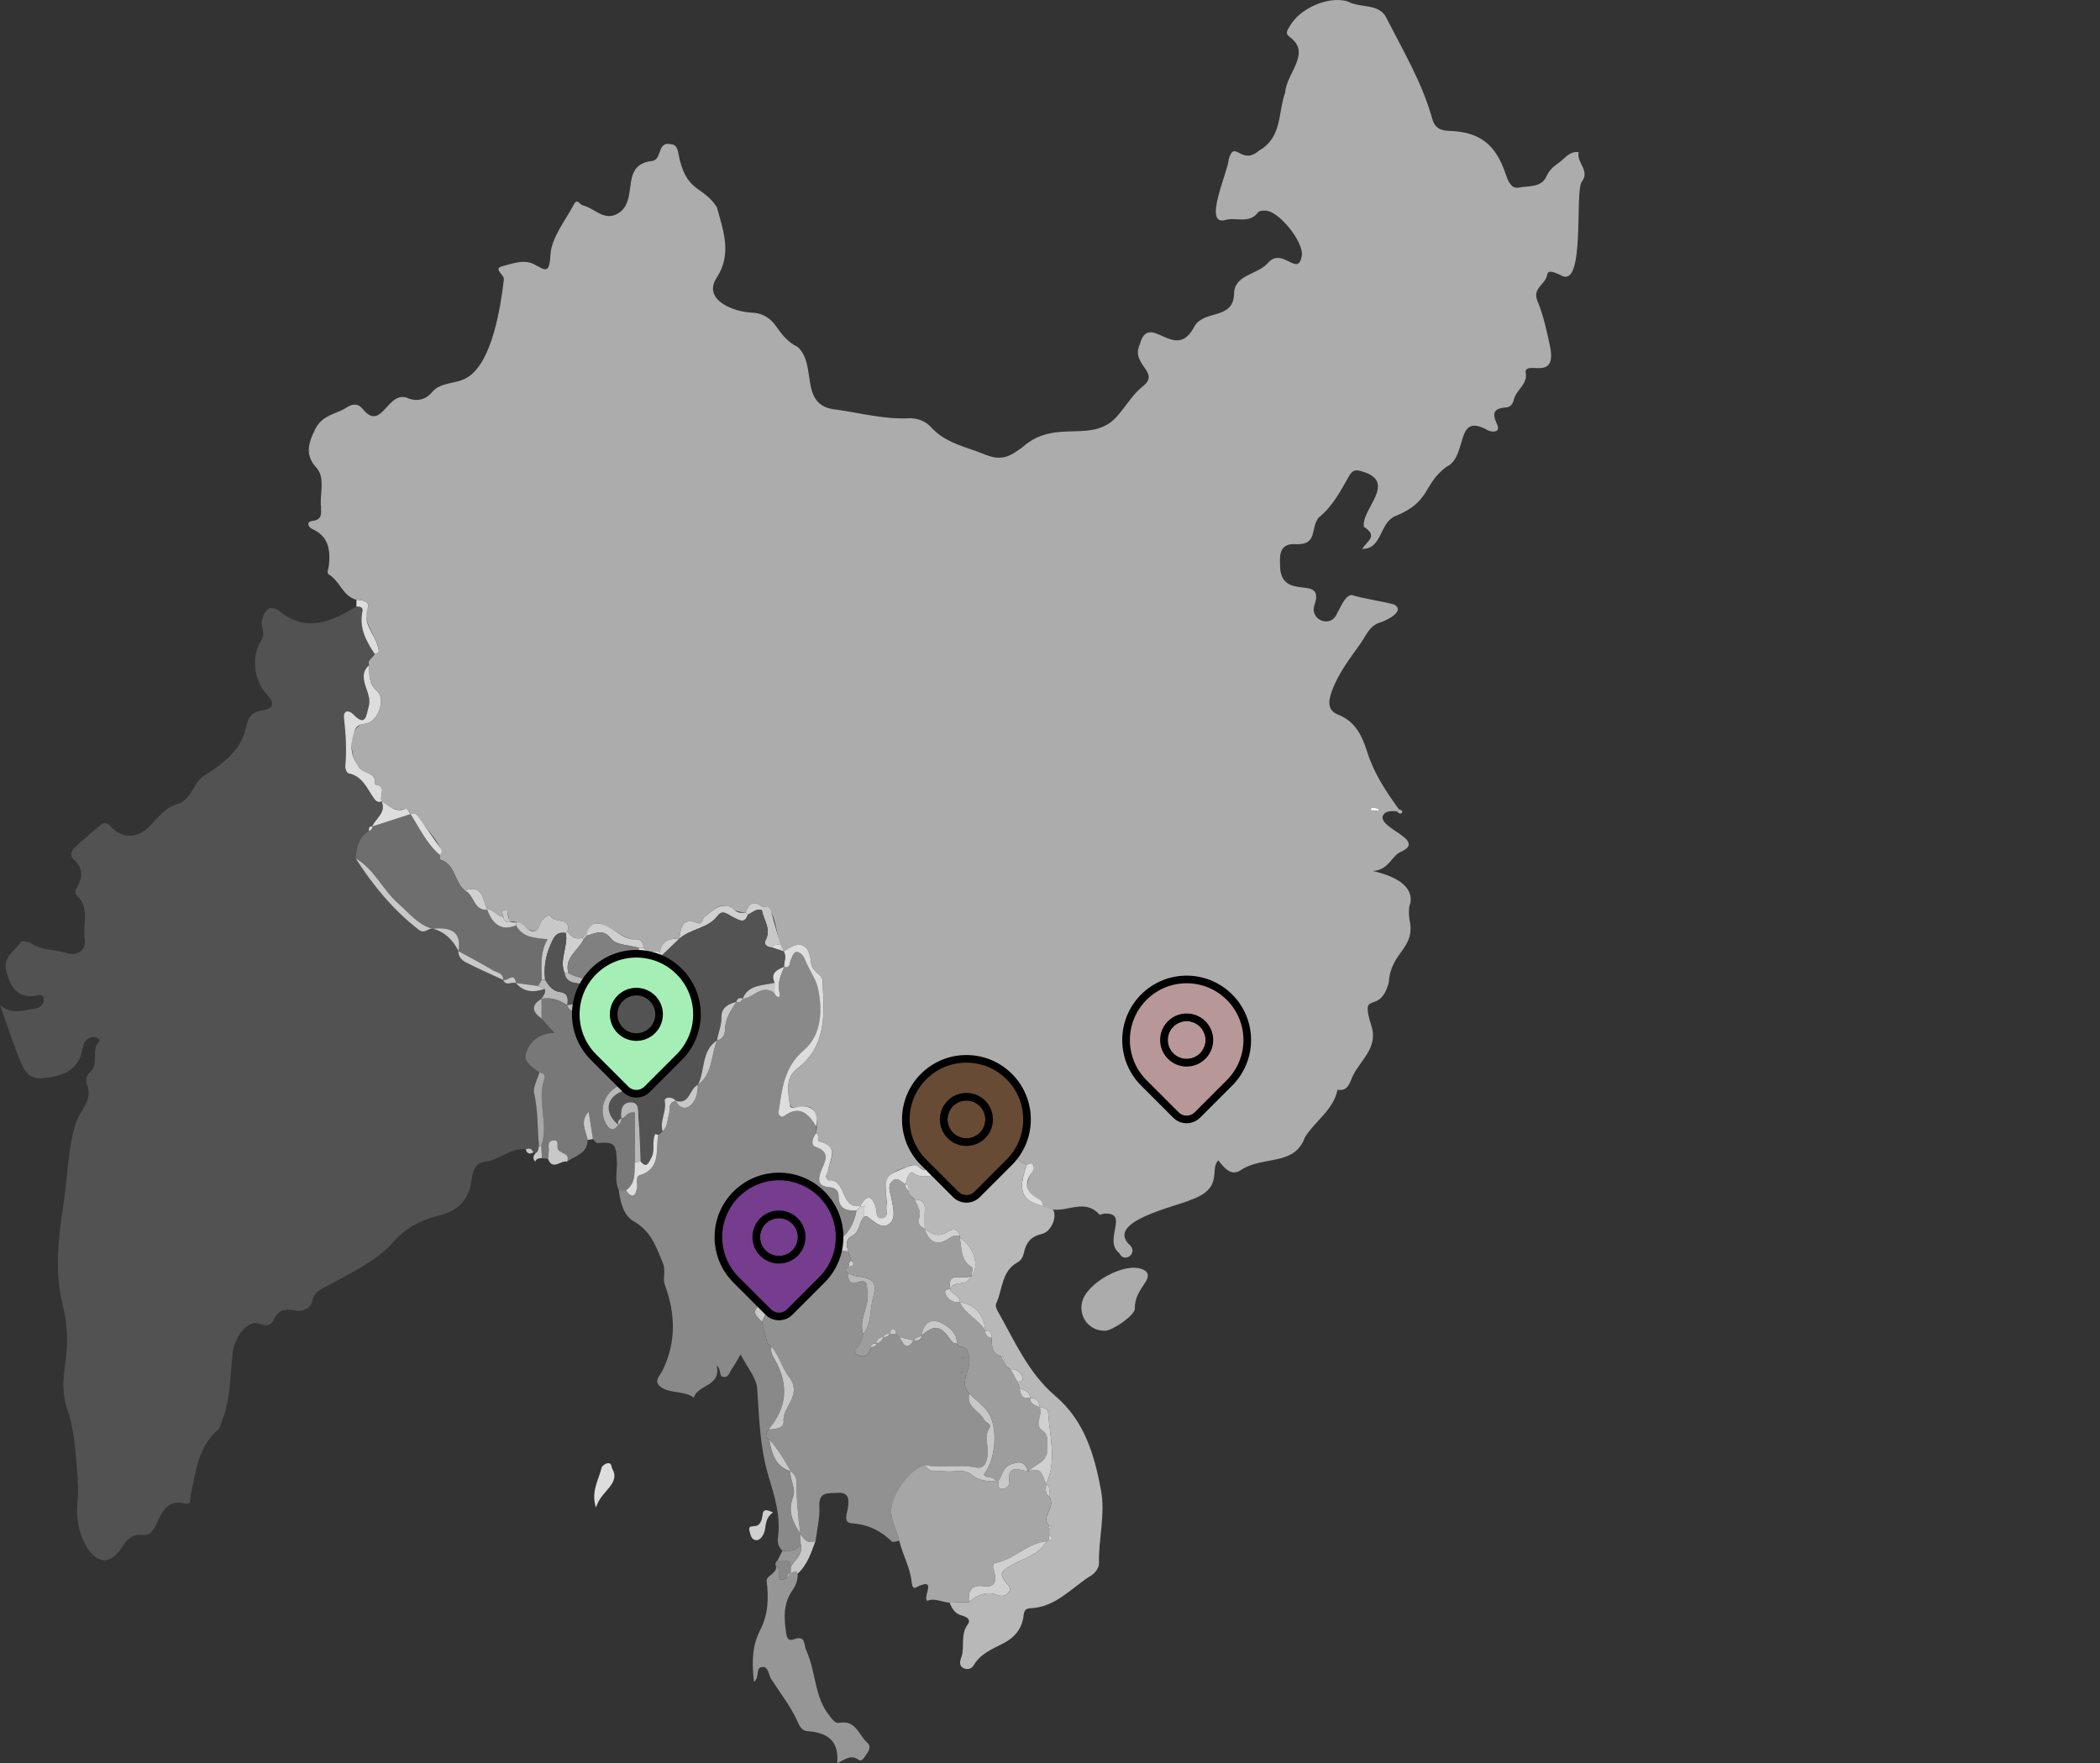 <?xml version="1.0" encoding="UTF-8"?>
<svg xmlns="http://www.w3.org/2000/svg" viewBox="0 0 756.82 635.49">
  <rect x="0" y="0" width="756.82" height="635.49" fill="#333333" stroke="none"/>
  <defs>
    <style>
      .cls-1 {
        fill: #525252;
      }

      .cls-1, .cls-2, .cls-3, .cls-4, .cls-5, .cls-6, .cls-7, .cls-8, .cls-9, .cls-10, .cls-11, .cls-12, .cls-13, .cls-14, .cls-15, .cls-16 {
        stroke-width: 0px;
      }

      .cls-2 {
        fill: #898989;
      }

      .cls-3 {
        fill: #c8c8c8;
      }

      .cls-17 {
        fill: #684b34;
      }

      .cls-17, .cls-18, .cls-19, .cls-20 {
        stroke: #000;
        stroke-linecap: round;
        stroke-linejoin: round;
        stroke-width: 2.75px;
      }

      .cls-4 {
        fill: #d0d0d0;
      }

      .cls-18 {
        fill: #b79797;
      }

      .cls-5 {
        fill: #a6a6a6;
      }

      .cls-6 {
        fill: #6e6e6e;
      }

      .cls-7 {
        fill: #535353;
      }

      .cls-8 {
        fill: #ddd;
      }

      .cls-9 {
        fill: gray;
      }

      .cls-10 {
        fill: #919191;
      }

      .cls-19 {
        fill: #763c8e;
      }

      .cls-11 {
        fill: #b8b8b8;
      }

      .cls-12 {
        fill: #969696;
      }

      .cls-13 {
        fill: #787878;
      }

      .cls-20 {
        fill: #a5efb7;
      }

      .cls-14 {
        fill: #acacac;
      }

      .cls-15 {
        fill: #fefefe;
      }

      .cls-16 {
        fill: #9d9d9d;
      }
    </style>
  </defs>
  <g id="laender">
    <path class="cls-14" d="M568.92,54.84c-3.28-.44-4.88,2.22-7.09,3.79-1.87,1.32-3.46,2.61-4.5,4.93-1.89,4.23-6.59,3.34-10.12,4.07-2.49.51-3.75-2.43-4.44-4.5-3.67-11.07-9.29-15.6-20.67-15.97-3.11-.1-5.04-1.16-5.9-4.25-3.64-13.12-10.6-24.76-16.71-36.76-2.59-4.97-9.46-3.19-13.84-5.65-6.93-2.06-17.2,2.53-20.76,8.84-.77,1.37-1.95,2.62-.16,3.94,8.1,5.82-1.05,12.88-1.56,20.05-2.62,7.17-1.02,16.22-9.42,20.95-6.45,5.65-8.76-4.32-10.94,3.12-.09,4.07-9.41,23.95-1.37,21.94,3.92-1.26,8.79,1.57,11.98-2.85.4-.56,1.8-.59,2.72-.56,4.88.12,14.05,11.7,12.98,16.44-1.42,7.8-7.14-3.87-12.41,2.68-4.12,4.23-12.12,3.9-11.98,11.34-.62,9.05-11.13,5.08-14.44,11.58-6.94,12.91-16.16-6.21-19.52,6.19-3.42,7.16,7.39,9.95,1.32,14.9-3.57,2.74-5.8,6.56-8.61,9.91-9.23,12.04-22.57,1.2-34.9,12.14-3.9,2.81-7.03,5.41-13.52,2.74-6.92-2.86-14.24-3.99-19.65-10.01-1.78-1.98-4.81-3.23-7.84-3.08-8.88.44-17.37-1.88-26.03-3.11-13.95-1.16-6.76-16.11-14.1-22.63-3.42-1.59-5.67-4.42-7.77-7.46-1.93-2.79-4.55-4.5-8.09-4.84-6.81-.1-18.45-4.46-13.39-12.46,5.72-8.67,2.51-17.06.15-25.58-5.13-8.03-11.26-4.98-13.91-19.64-.32-1.69-.87-2.97-2.75-3.08-4.81-1.05-3.04,5.26-6.42,6.02-11.88,1.25-5.24,13.07-11.64,18.35-5.46,4.18-9.11-1.27-13.56-2.29-1.07-.25-2.04-2.61-3.14-.52-3.18,6.06-8.24,12.15-8.55,18.43-.36,7.36-2.16,5.16-5.99,3.26-3.72-1.84-7.63-.17-11.15.7-3.82.94.51,2.97.37,4.83-1.21,10.1-4.21,29.5-12.89,35.13-4.01,2.73-9.69,1.53-13,5.49-2.35,2.81-5.47,3.32-8.31,2.33-7.76-3.85-9.6,12.43-16.69,3.72-1.72-2.23-4.01-1.71-5.55-.68-3.84,2.6-8.92,2.6-11.59,8.01-2.67,5.39-3.63,9.57.68,14.08,3.05,3.78.87,9.44,1.45,13.95-.02,2.24.55,4.52-3.05,4.98-2.49.32-1.56,2.27-.03,2.96,5.94,2.69,6.46,7.69,5.91,13.17-.11,1.12-.96,2.65.02,3.22,3.98,2.35,5.01,7.87,9.94,9.1,1.97.05,4.86.68,4.12,2.64-3.52,5.42,7.49,15.4,2.35,16.71-.26,1.59-2.83,2.1-1.95,4.22.12,3.38-.24,6.57,2.95,9.37,3.12,2.73.39,10.81-3.85,11.56-7.22.36-6.14,12.25-2.69,15.89,1.59,2.29,6.36,1.71,5.73,6.17,4.53.52,1.45,4.1,2.44,6.04,7.21,6.18,7.8.34,10.38,4.55.74.04,1.85-.18,2.13.2,1.51,3.26,10.68,11.8,8.38,14.59.02.57-.09,1.6.08,1.65,5.64,1.63,5.11,8.17,8.95,11.18,6.7-2.36,6.41,3.39,8.05,6.9,2.5-.41,3.51,2.56,5.83,2.56.08-.79-1.13-1.86.21-2.33,2.13-.66,1.19,3.04,2.17,4.27,4.91-1.57,8.39,7.76,10.95.41.48-1.39,3.24-3.52,3.52-2.84,1.24,3.1,7.73.29,6.27,5.79,1.45,2.44,4.58,3.59,6.74,1.24,3.31-10.75,11.95,2.77,18.63,1.71,1.33-.09,2.03,1.51,2.09,2.97,1.52,2.1,3.99.69,5.84,1.57.62-4.07,3.42-5.04,6.99-4.9.62-3.66.79-7.81,6.5-5.68,2.07.77,1.73-1.51,2.64-2.22,9.04-7.85,6.76-1.84,14.83-1.51.98-3.26,2.72-4.52,5.8-2.17,5.52-.77,4.79,12.54,7.91,16.21,5.61-4.15,9.11-3.12,9.85,4.14.37,3.58,3.96,3.71,4.1,6.49.57,11.51,1.76,23.25-9.01,31.5-4.72,3.61-3.26,8.5-2.81,13.12,1.79,3.86,11.14-5.32,9.59,10.22,1.29.74.12,2.81.91,2.98,8.52,1.98,3.16,8.04,2.6,12.76,0,.45.62,1.29.92,1.27,6.64-.43,4.14,10.53,11.46,9.16,2.5-4.31,4.2-3.62,5.6.77.44,1.38-.3,4.17,2.43,3.64,2.35-.46,1.1-2.85,1.35-4.39-.14-8.67-1.82-11.13,7.69-14.09,2.19-1.49,4.43.65,6.11,1.3,3.19-4.42,7.58-1.23,11.31-1.61,7.57.02,10.88-14.71,16.37-3.84,3.84-.98,6.05,2.31,9.09,3.44,7.9-1.49-6.67,7.92,4.78,12.58.66.32.86,1.59,1.27,2.41,6.59,4.1,14.01-3.93,20.17,3,.16.18,1.03-.34,1.58-.38,9.49-.57-.43,9.53,5.49,14.2,2,3.96,6.8-.03,3.89-2.81-9.37-8.59,16.97-13.99,22.1-16.42,11.97-4.22,6.39-11.17,9.77-14.16,2.05,2.62,4.55,5.96,8.18,3.45,7.74-5.14,19.28-1.32,22.97-11.71,3.64-5.89,10.3-9.87,11.78-17.19,3.92.67,4.41-2.71,5.5-4.97,2.71-5.63,8.88-9.93,6.91-17.41-4.75-14.82,2.67-3.71,6.07-16.26.68-11.3,9.84-12.1,7.45-22.71-.22-1.98-.36-3.93.22-5.79.04-.02.07-.04.11-.06q1.42-8.13-13.5-11.66c5.93-.36,6.6-5.56,10.31-7.02,8.67-4.09-7.09-7.92-6.85-12.4.48-2.25,3.05-2.29,5.18-2.07.23-.27.45-.54.68-.81-4.63-6.39-8.94-12.88-11.37-20.57-1.77-5.58-4.12-10.99-10.47-13.46-3.52-1.37-3.79-4.18-2.43-8.06,2.36-6.74,6.6-12.13,10.6-17.76,1.87-2.64,2.94-5.9,6.45-7.25,2.55-.65,10.02-4.36,5.41-6.69-4.99-1.3-10.23-1.89-15.25-3.39-2.49.41-3.86,4.47-5.13,6.5-2.12,5.72-10,2.58-8.21-2.83,4.03-11.76-12.66-.46-12.39-14.85-.13-3.08-.24-7.71,5.99-7.1,7.57.08,4.85-5.35,7.85-9.54,5.13-4.04,7.97-9.72,11.1-15.15,1.29-2.24,2.53-2.2,4.64-1.55,13.06,3.82-.54,13.72.66,19.97,5.59,3.55.45,5.44-.51,7.93,7.34.08,5.96-9.98,12.37-12.02,12.3-5.22,9.4-11.24,17.83-17.51,7.97-3.72,2.87-20.04,14.91-13.22,1.29.72,4.87,1.03,3.38-2.13-2.08-4.4-.95-5.79,3.41-6.12,1.5-.12,2.32-1.45,2.62-2.76.83-3.61,5.33-5.65,4.2-10.14.58-3.87,11.3,3.49,8.88-8.97-1.19-5.58-2.39-11.26-4.57-16.48-1.93-4.65,2.94-5.94,3.5-9.39.38-2.35,3.39-.45,4.95.12,8.96,5.39,4.89-30.46,7.56-33.74,3.05-3.93-2.03-6.94-1.16-10.61ZM508.13,325.64c-.09.18-.18.31-.44.25.15-.08.29-.17.44-.25ZM494.29,291.05c.88.14,1.75.27,2.63.41-.13,1.49-1.95.4-2.97.54.11-.32.23-.64.34-.96Z"/>
    <path class="cls-1" d="M134.95,235.55c-.26,1.59-2.83,2.1-1.95,4.22-2.81,2.48-1.96,5.52-.98,8.35.77,2.22,1.52,4.39.83,6.67-.84,2.79-.87,7.57-5.59,2.61-1.41-1.48-3.58-1.49-3.28,1.3.64,5.84,1.02,11.65.47,17.51-.08.82.58,2.38,1.12,2.49,5.08,1.03,6.68,5.4,9.16,8.98.56.8,1.49,1.84,2.87,1.13,0,0-.04-.05-.04-.05,1.79,4.14-2.12,6.15-3.43,9.13l.05-.04c-1.37-.12-1.22.86-1.23,1.71-3.81,2.19-4.53,5.88-4.76,9.81,6.23,9.76,13.49,18.57,22.71,25.72,2.22,1.72,3.44-.81,5.18-.32l-.08-.04c4.39,1.2,7.27,4.13,9.24,8.09l-.03-.05c-.11,1.96,1.21,3.31,2.59,4.02,4.43,2.3,9.03,4.28,13.57,6.38l-.03-.03c1.02,2.47,3.14.59,4.64,1.18l-.04-.05c2.9,3.48,6.53,3.45,10.42,2.14.47,1.49-.51,2.5-1.22,3.6l.06-.07c-3.99,2.39-3.36,4.78.01,7.16,1.42,1.57,2.83,3.14,4.69,5.19-5.58-.05-8.66,3.02-10.17,6.79-1.41,3.53,2.17,5.51,4.69,7.43-.69,2.51-2.38,5.24-1.88,7.49,1.37,6.31,1.16,12.67,1.74,18.99-.19.96-.13,2.04-1.22,2.59-.27-.12-.55-.19-.84-.2-.48-1.43-1.39-1.79-2.72-1.09-5.53-.81-9.39,3.91-14.62,4.39-2.94.27-4.37,2.55-4.77,5.63-1.07,8.37-4.57,12.03-12.92,14.11-6.07,1.52-11.22,4.39-15.45,9.23-5.99,6.85-14.32,10.53-22.06,14.94-2.92,1.66-6.22,2.21-7.18,6.46-.6,2.66-3.46,3.9-6.57,3.24-3.07-.65-5.62-.12-7.14,3.09-1.06,2.23-2.25,2.85-5.21,1.74-4.22-1.57-8.94,4.45-9.69,10.38-1.04,8.24-.69,16.73-3.89,24.64-.43,1.05-.57,2.45-1.33,3.1-7.4,6.25-8.06,15.26-9.96,23.78-.29,1.31.38,3.56-2.26,2.87-6.57-1.71-8.41,4.07-10.24,7.68-1.39,2.75-2.29,3.9-5.05,3.65-3.31-.3-5.22,1.36-6.91,4.05-4.32,6.87-9.38,6.72-13.34-.32-2.71-4.81-3.5-10.07-2.98-15.53.43-4.58.05-9.08-.33-13.67-.57-6.86-1.11-13.49-3.43-20.12-1.73-4.93-1.51-10.38-.69-15.84,1.06-7.07.96-14.18-.87-21.42-3.03-12-1.6-24.23.27-36.37,1.28-8.28,1.49-16.69,3.26-24.92.65-3.04,1.62-5.93,3.26-8.52,1.91-3.02,3.43-5.98,1.95-9.67-.63-1.57-.13-3.38.96-4.29,3.64-3.02.25-8.04,3.46-11.22.6-.59-.97-1.78-2.27-1.62-2.29.28-3.37,1.98-3.69,3.89-1.42,8.55-7.54,10.37-14.86,10.96-4.21.34-6.07-2.54-7.28-5.36-2.7-6.29-4.75-12.86-7.63-20.89,4.75,3.63,8.52,1.56,12.3,1.24,2.17-.19,3.75-1.91,3.41-3.79-.36-1.99-2.56-.83-3.94-.76-5.19.25-7.93-2.53-9.56-9.14-1.27-5.16,3.26-7.17,5.35-10.46.28-.44,2.73-.05,3.74.61,3.93,2.59,8.64,2.12,12.89,3.48,3.56,1.14,6.98-.97,6.3-5.03-.88-5.26,2.09-11.29-2.92-15.82-.67-.61-.5-1.79.04-2.7,2.21-3.68,2.45-7.07-1.1-10.23-1.33-1.18-1.01-2.98.21-4.13,3.04-2.84,6.19-5.58,9.41-8.21,1.02-.83,2.24-1.16,3.5.24,4.21,4.67,9.61,4.68,13.95.42,3.19-3.13,5.63-6.94,10.52-8.36,2.94-.85,4.87-4.17,6.47-7.05,1.04-1.88,2.62-2.91,4.46-4.09,6.12-3.94,11.97-8.79,13.54-16.19.83-3.94,2.07-5.75,5.8-6.33,4.25-.66,4.71-2.53,1.8-5.7-4.71-5.11-5.82-13.73-2.03-19.57,1.76-2.71-.45-4.83.29-7.5,1.22-4.39,3.4-5.23,6.36-2.9,9.92,7.83,18.75,3.49,27.65-1.81,1.2.02,2.51.17,2.18,1.76-1.24,5.86,1.23,10.61,4.33,15.2Z"/>
    <path class="cls-2" d="M294.16,406.02c.01.79.03,1.59.04,2.38-1.46,1.59-2.08,4.34-.38,4.92,6.19,2.13,3.04,5.83,1.95,9.07-1.09,3.23-.74,5.21,3.12,5.5,1.91.14,3.36,1.12,3.34,3.21-.04,4.54,2.73,5.4,6.44,5.17-1.06,6.45-5.22,11.72-10.84,12.23-3.02.27-2.18,2.18-2.89,3.51-.56-.01-1.12-.03-1.68-.04-.77.07-1.29.43-1.43,1.24l.03-.04c-1.83,2.33-4.08,4.31-7.17,3.28-5.47-1.83-6.61,1.71-7.66,5.6-.73,2.71-.57,6.88-2.28,7.87-4.56,2.63-2.27,4.31-.18,6.5.66,2.6,1.33,5.19,1.99,7.79.5.41,1,.82,1.5,1.22l-.04-.04c-.46,1.83.42,3.31,1.25,4.8,4.98,8.86,4.41,17.21-2.31,24.99-.38,1.26-1.94,2.6.27,3.67.93,4.93,2.06,9.73,7.74,11.45l-.05-.08c-.41,3.22,2.14,6.24.88,9.43-1.98,5-.12,9.08,2.62,13.05,0,0-.04,0-.04,0,.07,1.32.13,2.64.2,3.95-1.68,2.27-4.01,2.7-6.61,2.3-1.28-1.28-1.89-2.73-1.62-4.63,1.12-7.81-1.24-15.16-3.43-22.44-3.07-10.25-3.31-20.74-4.02-31.28-.27-4.04-3.69-7.88-6-12.46-1.31,2.21-2.13,3.86-3.21,5.33-.83,1.13-1.09,3.24-3.14,2.77-1.59-.36-.43-2.46-2.26-4.16,1.66,7.78-6.79,6.82-8.26,11.66-3.52-2.62-8.32-1.34-11.83-3.8-2.95-2.06-.24-4.29.57-5.95,4.98-10.21,4.69-20.41.86-30.83-.91-2.48.46-5.05-.72-7.91-2.43-5.86-4.29-11.52-10.45-15.02-3.79-2.15-4.87-6.87-5.45-11.24.89,0,1.77,0,2.66,0,1.73,2.6,3.15,2.77,3.92-.59.37-1.62-.65-4.31.92-4.79,7.95-2.41,5.67-9.23,6.78-14.61.52-.42,1.03-.84,1.55-1.26,1.79-1.66,1.67-4.05,2.29-6.13.53-1.8-.58-4.34,2.47-4.83l-.03-.02c1.25,2.53,3.39,3.37,5.43,1.53,1.97-1.77,2.5-4.56,2.54-7.27l-.02.03c5.45-4.03,4.68-10.73,6.95-16.13l-.03.04c2.14-.38,2.84-2.28,2.86-3.81.04-3.97,2.14-6.93,4.08-10.04l-.03.03c1.11.26,1.93-.06,2.35-1.19l-.06.04c3.9-.22,6.89-5.51,11.45-2.08.64,1.79,2.42,1.99,1.91.15-1.03-3.72.42-6.53,1.64-9.6l-.07.06c2.56.64,1.89-1.58,2.54-2.73.59-1.05.8-2.93,2.47-2.61.91.17,1.97,1.3,2.34,2.25,1.41,3.63,4.1,7.47,4.78,10.37,1.79,7.69,1.63,17.11-4.95,22.72-7.39,6.3-7.87,14.27-9.16,22.41-.16,1.03,1.15,2.01,1.91,1.45,5.69-4.23,8.87-.98,11.69,3.66Z"/>
    <path class="cls-10" d="M288.38,552.69s.04,0,.04,0c-.8-6.17-1.41-12.34-1.36-18.58,0-1.46-.86-2.9-2.13-3.9,0,0,.05.08.05.08-2.24-4.04-4.61-8-7.74-11.45-2.2-1.07-.65-2.41-.27-3.67,2.43.14,5.64-.44,5.41-2.84-.52-5.46,7.13-9.35,1.82-16.19-2.22-2.87-3.37-7.52-6.18-10.75,0,0,.04.04.04.04-.5-.41-1-.82-1.5-1.22-.66-2.6-1.33-5.19-1.99-7.79,1.62-3.72,4.13-7.15,4.22-11.39.12-5.46,2.53-7.91,8.18-7.14,3.25.44,5.68-.63,4.89-4.71l-.03.04c.81-.03,1.28-.45,1.43-1.24.56.01,1.12.03,1.68.04,3.62.07,7.05-2.34,10.77-.8.37,1.06.75,2.12,1.12,3.18-.84.49-.95,1.29-.91,2.16-1.23.6-1.59,1.35-.41,2.37.09,2.11.68,4.27,3.27,3.32,4.38-1.6,3.51,1.33,3.86,3.72.74,5.1-3.37,9.66-1.52,14.84-.41,1.24-.67,2.55-1.25,3.7-.67,1.33-3.29,2.62-.59,3.96,2.2,1.09,4.08-.05,4.42-2.79.98-.16,1.97-.31,2.37-1.42l-.03.03c1.12-.43,1.98-1.12,2.33-2.33l-.03.02c.98.01,1.88-.15,2.34-1.17l-.03.03c.77,0,1.54,0,2.31,0l-.04-.05c.4.4.8.8,1.21,1.21l-.07-.05c1.43,1.76,2.36,5.69,5.2,1.17l.1.04c1.32.08,2.57.06,2.86-1.64l-.06-.16c4.39-3.89,6.78-3.68,10.13,1.13.7,1.01,1.32,1.73,2.54,1.8l-.04-.05c.32.34.64.68.96,1.02,3.11.44,3.42,2.3,3.57,5.19.21,4-3.74,8.03.06,11.94-1.34,4.92,3.86,6.15,5.36,9.47.49,1.09,2.92,1.34,1.82,3.01-1.81,2.74-.54,5.4-.58,8.14-.03,2.54-.41,6.76-4.37,5.94-6.1-1.27-12.22.53-18.22-.93-5.86,1.56-12.66,11.46-12.2,17.27.29,3.6,2.06,6.66,2.93,10.03-.92.12-2.29.68-2.7.28-4.06-3.98-8.71-6.15-14.52-6.6-3.04-.23-1.69-3.32-1.38-5.23.52-3.18.58-6.06-3.76-5.71-2.94.24-6.78-.68-6.47,4.84.23,4.11-.85,8.3-1.35,12.45-2.93,1.38-4.23-.64-5.54-2.64ZM347.3,489.13c-.16.05-.35.06-.48.16-.04.04.06.27.1.41.16-.05.35-.07.48-.16.04-.03-.07-.27-.1-.41ZM346.4,494.27c-.06.16-.15.32-.15.48,0,.05.26.1.4.15.06-.16.15-.32.15-.48,0-.06-.26-.1-.39-.15Z"/>
    <path class="cls-11" d="M376.1,434.79c1.15.42,2.3.84,3.45,1.26,1.5,2.58-.68,7.96-4.18,8.73-3.84.85-5.57,3.16-6.3,6.49-.36,1.63-.89,2.89-2.32,3.68-5.94,3.25-5.37,9.9-7.79,14.99-.31.65.17,1.89.62,2.66,6.11,10.71,10.98,22.23,20.73,30.52,10.38,8.83,14.04,20.89,16.45,33.79,1.69,9.04-.93,17.73-.69,26.6.04,1.41-1.33,3.41-2.62,4.2-7.18,4.4-12.87,11.65-22.25,11.95-1.75.06-2.14,1.17-2.31,2.66-.53,4.7-3.25,7.92-7.31,9.99-4.06,2.07-8.29,3.76-10.76,8.02-.65,1.12-2.23,1.6-3.61.91-1.58-.78-1.28-2.48-.87-3.55,1.51-3.93-.37-8.44,2.42-12.19,1.43-1.93-.78-2.88-2.01-3.19-2.64-.66-3.63-2.54-4.53-4.69,2.33-.07,4.66-.14,6.99-.21,3.03-2.54,6.26-4.06,10.34-2.54,1.5.56,3.09.4,4.1-1.11,1.03-1.55-.37-2.4-1.14-3.43-2.13-2.85-2.11-3.8,1.75-6.05,4.38-2.55,10.13-3.78,12.94-8.81.23-.02.47,0,.69.06,1.58-.65,1.61-1.46.25-2.41v-2.01c.7-.41,1.07-.83.02-1.29h.01c-.37-.38-.74-.76-1.11-1.14-.57-3.2,3.28-5.87,1.1-9.26-.13-1.59.64-3.4-1.16-4.56,0,0,0,0,0,0,3.98-8.44,1.3-17.1.76-25.67-.09-1.48-1.65-1.91-3.09-1.92l.03.02c-.07-2.23-1.19-3.43-3.46-3.46h0c-.02-2.47-2.08-2.76-3.73-3.48-.27-.78-.54-1.56-.81-2.33.96-.1,2.19-.31,1.79-1.52-.62-1.9-2.1-3.06-4.25-3.05-1.05-.43-1.8-1.15-2.17-2.24-.04-1-.17-1.94-1.27-2.38-3.51-.97-3.39-3.8-3.37-6.58.12-1.66-.57-2.59-2.32-2.58l.03.02c-.62-5.65-3.41-9.37-9.24-10.37l.02.03c.16-2.55-2.98-2.65-3.48-4.7l.02.02c.95-3.66,6.42-.5,7.05-4.65l.29-.03.28.08c3.15-3.44.83-11.16-4.16-13.81-.03-.29-.02-.59.03-.88-.84-2.48-2.47-2.72-4.43-1.4-3.14,2.12-5.75.91-8.28-1.13l.03.05c0-2.25-.1-4.51.05-6.76.18-2.66-1.01-3.83-3.58-3.8-.79-1.02-2.45-1.45-2.2-3.19-.04-.98-.07-1.96-1.19-2.4v.03c.33-1.85,1.38-5.04,2.68-4.09,4.07,3,7.85-.11,11.73.41,7.09.95,10.95-1.6,12.11-6.7,2.68-2.51,5.4,1.58,8.08-.04,3.84-.98,6.05,2.31,9.09,3.44-3.37,9.47-1.96,12.97,6.04,14.99Z"/>
    <path class="cls-5" d="M349.18,577.41c-2.33.07-4.66.14-6.99.21-2.75-.12-5.35-1.8-8.03-.64-1.83-1.35,4.05-9.01-4.16-4.77-1.01.52-1.33-.93-1.43-1.88-.51-5.3-3.28-9.94-4.48-15.04-.86-3.37-2.64-6.43-2.93-10.04-.46-5.82,6.34-15.71,12.2-17.27,1.55,3.17,4.54,1.94,7.01,2.29,3.28.46,6.83-1.18,9.84,1.31,2.5,2.07,5.46,2.36,8.55,2.12.35,0,.71,0,1.06.02,0,1.09-.45,2.54,1.04,2.85,1.54.32,3.03-1.22,2.9-2.17-.93-6.69,3.26-4.71,6.66-4.16h.46c4.66-1.94,4.82,2.08,6.1,4.61,0,0,0,0,0,0,0,1.62-.57,3.38,1.16,4.56,2.18,3.39-1.68,6.06-1.1,9.25.37.38.74.76,1.11,1.14,0,0-.01,0-.01,0-.01.43-.02.86-.04,1.29,0,.67,0,1.34.01,2.02-.08.81-.17,1.61-.25,2.41-.23-.06-.46-.08-.69-.06-6.91.76-11.67,6.51-18.37,7.86-1.59.32-.71,2.21-.38,3.51.82,3.28-.14,5.43-3.93,4.87-4.71-.69-5.56,1.92-5.31,5.7Z"/>
    <path class="cls-13" d="M225.65,428.99c-.89,0-1.77,0-2.66,0-1.51-3.27-.59-6.71-.68-10.08-.19-6.73-.88-7.42-6.99-6.93-.5.04-1.09-.93-1.64-1.43-.5-3.2-1.01-6.4-1.56-9.86-3.32,3.55-.96,6.88-.35,10.18,0,4.95-4.49,5.65-7.42,7.83,1.32-3.33-2.79-2.76-3.37-4.7-.36-1.21.68-3.53-1.97-2.9-2.05.48-1.07,2.45-1.25,3.81-.12.92-.2,1.86-.29,2.78-.72-.09-1.44-.19-2.16-.28-.09-1.46-.19-2.92-.28-4.38,2.92-7.95-1.74-16.27,1.19-24.25.48-1.3-.47-2.11-1.84-2.24-2.52-1.92-6.1-3.9-4.69-7.43,1.51-3.76,4.59-6.84,10.17-6.79-1.86-2.06-3.27-3.63-4.69-5.19,0-2.39,0-4.77-.01-7.16l-.06.07c3.48-.74,6.51.41,9.36,2.28l-.07-.03c.64,3.16,4.86,2.01,5.8,4.81.02.57.03,1.14.05,1.7-1.26,2.35-3.67,4.9,1.1,6.17l-.04-.04c-.25,1.05.38,1.21,1.19,1.17l-.04-.03c6.15,3.18,13.21,2.48,19.6,4.62,0,0,0,0,0,0-.02.4-.03.8-.05,1.2-2.85,2.87-3.82,7.36-8.09,9.03-6.19,2.42-8.59,9.32-5.22,14.62,1.27,2,2.92,1.94,4.09-.14l-.05.08c.91-.53,1.19-1.38,1.21-2.37,0,0-.05.07-.05.07,1.63-.23,2.08-2.68,4.89-2.13v17.76c-.21,3.66.49,7.59-3.14,10.2Z"/>
    <path class="cls-12" d="M287.48,567.19c.08,2.19-.65,4.21-1.85,5.92-3.48,4.97-3.12,10.35-2.24,15.9.29,1.81,1.11,2.4,2.67,1.84,4.41-1.59,3.49,1.79,4.57,4.16,3.46,7.59,2.8,16.61,8.32,23.41.95,1.17,1.93,2.83,3.6,2.52,5.89-1.08,6.93,4.41,9.98,7.13,1.44,1.28.79,2.67-.2,4.06-.78,1.1-1.67,3.01-2.85,2.16-3.02-2.16-5.21.15-7.77,1.18.68-7.43-2.77-11-10.72-11.52-1.83-.12-2.75-1.6-3.27-2.81-2.47-5.79-6.39-10.66-9.74-15.89-.99-1.55-1.05-4.48-3.08-4.44-2.86.05-.96,3.68-3.18,5.38-.76-6.64-.78-12.84,2.24-18.67,2.93-5.65,3.08-11.49,2.34-17.64-.24-1.95,3.48-2.58,3.42-5.17,2.51.14-1.34,6.73,4.03,3.97.4-.55.79-1.11,1.19-1.66,0,0,0,0,0,0,.85.12,1.82-1.62,2.56.17Z"/>
    <path class="cls-14" d="M398.21,479.64c-5.59.07-9.51-4.87-8.23-10.35,1.59-6.82,15.02-14.33,21.51-11.91,2.58.96,2.74,2.61,1.19,4.94-1.85,2.78-3.81,5.51-3.68,9.3.08,2.39-8.04,7.99-10.79,8.02Z"/>
    <path class="cls-8" d="M214.75,543.36c-1.82-5.83.98-9.92,2.04-14.28.17-.72,1.31-1.54,2.12-1.69,1.65-.31,1.35,1.39,1.87,2.28,1.4,2.42.32,4.49-1.09,6.3-1.68,2.14-3.79,3.95-4.94,7.39Z"/>
    <path class="cls-8" d="M134.95,235.55c-3.09-4.6-5.57-9.34-4.33-15.2.34-1.59-.98-1.74-2.18-1.76.01-.8.02-1.59.03-2.39,1.97.05,4.86.67,4.12,2.64-2.22,5.89,2.48,9.58,3.63,14.34.29,1.19.45,2.28-1.27,2.37Z"/>
    <path class="cls-3" d="M287.48,567.19c-.74-1.8-1.71-.06-2.56-.17.01-.75.03-1.5.04-2.26,1.41-2.61,4.6-4.44,3.61-8.12-.07-1.32-.13-2.63-.2-3.95,1.31,2,2.62,4.02,5.54,2.64-1.56,4.27-2.92,8.65-6.43,11.86Z"/>
    <path class="cls-3" d="M197.49,417.68c.1-.93.17-1.86.29-2.78.18-1.36-.8-3.33,1.25-3.81,2.66-.63,1.61,1.69,1.97,2.9.58,1.94,4.69,1.38,3.37,4.7-2.25-.65-5.19,3.41-6.88-1.01Z"/>
    <path class="cls-4" d="M278.62,545.09c-3.42,2.43-2.28,5.48-3.43,7.76-.52,1.04-1.42,2.53-2.96,2.23-1.46-.28-1.72-1.83-2.07-3.07-.6-2.16.6-1.74,2.19-2.02,1.94-.34,2.31-2.66,2.56-4.6.1-.8.84-1.22,1.7-1.02.52.12,1.01.36,1.99.72Z"/>
    <path class="cls-12" d="M288.57,556.65c.99,3.68-2.2,5.51-3.61,8.12-.37-3.19-2.92-2.03-4.72-2.36.57-1.15,1.14-2.31,1.71-3.46,2.61.39,4.94-.03,6.61-2.3Z"/>
    <path class="cls-2" d="M280.24,562.41c1.8.33,4.35-.83,4.72,2.36-.01.75-.03,1.5-.04,2.26,0,0,0,0,0,0-.97.14-1.22.8-1.19,1.66-5.37,2.76-1.52-3.83-4.03-3.97-.39-.9-.3-1.69.53-2.31Z"/>
    <path class="cls-3" d="M211.79,410.87c-.61-3.3-2.97-6.63.35-10.18.55,3.46,1.05,6.66,1.56,9.86-.63.11-1.27.21-1.9.32Z"/>
    <path class="cls-3" d="M195.05,413.02c.09,1.46.19,2.92.28,4.38-1.02.06-2.03.12-2.47,1.29l.03-.03c-.99-1.07-.77-2.08.14-3.06,1.08-.55,1.03-1.63,1.22-2.59,0,0,.4,0,.4,0h.4Z"/>
    <path class="cls-3" d="M189.47,414.31c1.33-.7,2.24-.33,2.72,1.09-1.32.67-2.28.42-2.72-1.09Z"/>
    <path class="cls-14" d="M504.1,291.6c.51.36,1.71.46,1.11,1.33-.48.69-1.3.1-1.79-.52.22-.27.45-.54.68-.81Z"/>
    <path class="cls-3" d="M192.86,418.69c.13.07.25.14.38.21-.12-.08-.23-.16-.35-.24,0,0-.03.03-.03.03Z"/>
    <path class="cls-14" d="M755.71,623.4c.37.38.74.75,1.11,1.13-.37-.38-.74-.75-1.11-1.13Z"/>
    <path class="cls-14" d="M490.93,197.81c-.06.17-.12.34-.18.51.08-.15.17-.29.25-.44,0,0-.08-.07-.08-.07Z"/>
    <path class="cls-6" d="M128.18,309.37c.23-3.93.94-7.62,4.76-9.81.79-.3,1.26-.83,1.23-1.71,0,0-.05.04-.05.04,4.63-1.5,9.25-3,13.88-4.5,0,0-.06-.05-.07-.05,3.23,5.13,5.81,10.73,10.55,14.79.02.57-.09,1.6.08,1.65,5.64,1.63,5.11,8.17,8.95,11.18,3.46,1.4,3.07,7.3,8.06,6.92,0,0-.01-.02-.01-.02,1.88,4.83,4.68,7.96,10.43,5.66,2.29,4.39,6.63,4.51,11.35,5-2.8,4.78-2.15,9.72-2.1,14.6-.44.74-.88,1.49-1.32,2.23l-8-1.08s.04.05.04.05c-.56-4.27-3.17-.48-4.64-1.18l.03.03c.03-2.53-2.33-2.65-3.77-3.51-4.05-2.42-8.24-4.61-12.38-6.89,0,0,.03.05.03.05,1.04-6.33-1.84-8.86-9.24-8.09,0,0,.08.04.08.04-5.4-1.34-8.54-5.65-12.46-9.07-5.71-4.97-8.65-12.46-15.43-16.34Z"/>
    <path class="cls-8" d="M294.16,406.02c-2.82-4.64-6.01-7.89-11.69-3.66-.75.56-2.07-.42-1.91-1.45,1.29-8.14,1.78-16.12,9.16-22.41,6.58-5.61,6.73-15.03,4.95-22.72-.67-2.9-3.37-6.74-4.78-10.37-.37-.94-1.43-2.07-2.34-2.25-1.66-.32-1.87,1.57-2.47,2.61-.65,1.15.02,3.37-2.54,2.73-.03-1.85,1-3.72-.09-5.55h.02c5.61-4.16,9.11-3.14,9.85,4.12.37,3.58,3.96,3.71,4.1,6.49.57,11.51,1.76,23.25-9.01,31.5-4.72,3.62-3.26,8.5-2.81,13.12.16,1.59,1.9.98,2.83.83,5.67-.87,7.54,1.74,6.73,7.01Z"/>
    <path class="cls-8" d="M137.59,288.81c-1.38.71-2.31-.33-2.87-1.13-2.49-3.58-4.09-7.95-9.16-8.98-.54-.11-1.2-1.67-1.12-2.49.55-5.87.17-11.67-.47-17.51-.3-2.79,1.87-2.77,3.28-1.3,4.73,4.96,4.75.18,5.59-2.61.69-2.28-.06-4.45-.83-6.67-.98-2.83-1.83-5.87.98-8.35.12,3.38-.24,6.57,2.95,9.37,3.12,2.73.39,10.81-3.85,11.56-3.41.6-4.07,1.04-4.98,5.08-1.08,4.79.08,7.61,2.29,10.8,1.59,2.29,6.36,1.71,5.73,6.17,4.54.52,1.43,4.12,2.44,6.06Z"/>
    <path class="cls-8" d="M352.88,416.4c-1.17,5.1-5.02,7.64-12.11,6.7-3.89-.52-7.66,2.59-11.73-.41-1.3-.96-2.35,2.24-2.68,4.09-1.6-.53-2.91-2.97-4.89-.97-1.78,1.79-.59,3.89-.25,5.88.54,3.15,1.82,7.11-.48,9.2-2.82,2.55-5.67-.59-8.17-2.42-.23-.17-.73.04-1.11.07,0-1.23.02-2.47.02-3.7.14-.18.29-.36.43-.54-.18.14-.36.29-.54.43-.37.02-.74.04-1.11.05l-.18-.2c2.5-4.31,4.2-3.61,5.61.77.44,1.38-.3,4.17,2.43,3.64,2.35-.46,1.1-2.85,1.35-4.39.12-.74.06-1.53,0-2.29-.58-8.58-.56-8.53,7.68-11.8,1.58-.63,2.85-.86,4.22.3.56.47,1.83,1.09,1.9,1,3.19-4.42,7.58-1.23,11.31-1.61,3.83-.4,5.75-2.96,8.27-4.99,0,.4.01.8.02,1.19Z"/>
    <path class="cls-3" d="M195.24,353.13c-.05-4.88-.71-9.81,2.1-14.6-4.72-.49-9.06-.61-11.35-5-.02-.35-.02-.71-.03-1.06,1.24-.1,2.23.44,3.06,1.28,2.37,2.39,4.25,3.19,5.69-.98.48-1.39,3.24-3.52,3.52-2.84,1.24,3.1,7.73.29,6.27,5.79-.18.2-.38.39-.59.56-2.21-.32-3.55.13-4.75,2.54-2.29,4.6-3.31,9.23-2.72,14.28-.4,0-.81.01-1.21.02Z"/>
    <path class="cls-8" d="M308.67,436.27c-3.71.23-6.48-.63-6.44-5.17.02-2.09-1.43-3.07-3.34-3.21-3.87-.29-4.22-2.27-3.12-5.5,1.1-3.24,4.24-6.94-1.95-9.07-1.7-.58-1.08-3.33.38-4.92,1.29.74.12,2.81.91,2.98,7.57,1.68,4,6.56,3.2,10.63-.14.73-.61,1.42-.61,2.13,0,.45.62,1.29.92,1.27,6.64-.43,4.14,10.53,11.46,9.16,0,0,.18.2.18.2-.53.5-1.07.99-1.6,1.49Z"/>
    <path class="cls-4" d="M244.8,338.32c.61-3.67.79-7.81,6.5-5.68,2.07.77,1.73-1.51,2.64-2.22,3.3-2.55,6.35-6.13,10.99-2.23,1.07.9,2.49.87,3.84.72.26.26.52.52.78.77-1.23,3.54-3.21,1.87-5.31.92-1.72-.78-3.74-3-5.54-.58-3.53,4.72-9.81,4.64-13.86,8.35l-.03-.04Z"/>
    <path class="cls-4" d="M211.24,336.96c1.16-4.45,3.7-5.05,7.63-3.08,3.55,1.78,6.41,5.12,11,4.79,1.33-.09,2.03,1.51,2.09,2.97-.57-.01-1.14-.03-1.71-.04-3.41-.98-8.14-.92-9.92-3.18-3.17-4.02-5.81-1.89-8.85-1.19l-.24-.27Z"/>
    <path class="cls-3" d="M274.57,326.73c1.56,0,2.94.04,3.44,2.08.98,3.95,2.21,7.84,3.33,11.75-1.17,0-2.44-.34-3.27.9-1.63-.06-2.94-1.14-2.21-2.47,2.26-4.13-.72-7.41-1.31-11.06,0-.4,0-.8.01-1.21Z"/>
    <path class="cls-8" d="M147.99,293.4c-4.63,1.5-9.25,3-13.88,4.5,1.31-2.98,5.21-4.99,3.43-9.13,2.63,1.76,5,4.28,8.74,2.69.25-.11,1.13,1.26,1.71,1.95Z"/>
    <path class="cls-4" d="M204.5,335.73c1.33,1.94,3,3.08,5.47,2.26.14.14.29.28.44.41-1.84,4.14-7.23,6.7-5.53,12.42-.46-.02-.92-.04-1.38-.06-2.09-4.89,1.35-9.62.41-14.47.21-.17.41-.35.59-.56Z"/>
    <path class="cls-8" d="M376.1,434.79c-8.01-2.02-9.42-5.52-6.04-14.99,3.19-1.21,2.61,1.58,1.97,2.46-3.4,4.71-2.09,7.77,2.8,10.12.66.32.86,1.59,1.27,2.41Z"/>
    <path class="cls-8" d="M158.48,308.13c-4.74-4.06-7.31-9.66-10.55-14.79.74.05,1.87-.19,2.16.2,2.95,3.97,5.78,8.03,8.6,12.1.56.81.72,1.73-.21,2.49Z"/>
    <path class="cls-4" d="M175.57,327.89c-4.99.37-4.59-5.52-8.06-6.92,6.71-2.37,6.41,3.41,8.06,6.92Z"/>
    <path class="cls-8" d="M230.26,341.6c.57.01,1.14.03,1.7.04,1.52,2.1,3.99.69,5.84,1.57.12.5.24,1.01.36,1.51-1.47.14-2.98.54-4.41.36-4.27-.54-2.11,1.79-1.64,3.41-5.67-.94-2-4.39-1.86-6.89Z"/>
    <path class="cls-4" d="M185.96,332.47c0,.35.01.71.03,1.06-5.75,2.3-8.55-.83-10.43-5.66,2.5-.41,3.51,2.56,5.83,2.56.11,1.48,1.01,1.99,2.37,1.94.73.04,1.46.07,2.2.11Z"/>
    <path class="cls-4" d="M352.88,416.4c0-.4-.01-.8-.02-1.19,3.99-4.32,4.53-4.24,8.1,1.15-2.68,1.62-5.4-2.46-8.08.04Z"/>
    <path class="cls-4" d="M238.16,344.72c-.12-.51-.24-1.01-.36-1.52.62-4.06,3.42-5.03,7-4.89,0,0,.04.04.04.04-2.22,2.12-4.45,4.24-6.67,6.37Z"/>
    <path class="cls-4" d="M274.57,326.73c0,.4,0,.8-.01,1.21-2.05-.51-3.4.99-5.01,1.73-.26-.26-.52-.51-.78-.77.98-3.26,2.72-4.52,5.8-2.17Z"/>
    <path class="cls-3" d="M183.76,332.36c-1.36.05-2.27-.46-2.37-1.94.08-.79-1.13-1.86.21-2.33,1.28-.45,1.39.52,1.43,1.59.04.9.48,1.78.74,2.67Z"/>
    <path class="cls-15" d="M494.29,291.05c.88.14,1.75.27,2.63.41-.08.27-.18.76-.25.76-.91-.03-1.81-.13-2.72-.22.11-.32.23-.64.34-.96Z"/>
    <path class="cls-8" d="M278.08,341.47c.83-1.25,2.09-.91,3.27-.9.18.26.3.55.33.87-.26.32-.52.63-.78.95-.94-.31-1.88-.61-2.82-.92Z"/>
    <path class="cls-8" d="M281.68,341.43c.27.5.54,1,.8,1.51,0,0-.02.01-.02.01-.52-.19-1.05-.38-1.57-.57l.78-.95Z"/>
    <path class="cls-4" d="M209.97,337.99c.42-.34.85-.68,1.27-1.03,0,0,.24.27.24.27-.36.39-.71.78-1.07,1.17-.15-.13-.3-.27-.44-.41Z"/>
    <path class="cls-15" d="M508.21,325.48c-.07.13-.12.28-.22.39-.05.05-.19.02-.29.03.19-.11.39-.22.58-.34,0,0-.07-.08-.07-.08Z"/>
    <path class="cls-3" d="M128.18,309.37c6.78,3.88,9.72,11.37,15.43,16.34,3.93,3.42,7.07,7.72,12.46,9.07-1.73-.49-2.96,2.04-5.18.32-9.22-7.16-16.48-15.97-22.71-25.72Z"/>
    <path class="cls-5" d="M195.05,413.02h-.4s-.4,0-.4,0c-.57-6.32-.36-12.69-1.74-18.99-.49-2.25,1.19-4.98,1.88-7.49,1.37.13,2.32.94,1.84,2.24-2.93,7.98,1.74,16.3-1.19,24.25Z"/>
    <path class="cls-3" d="M165.2,342.78c4.14,2.28,8.33,4.47,12.38,6.89,1.45.86,3.81.98,3.77,3.51-4.53-2.1-9.13-4.08-13.57-6.38-1.38-.72-2.7-2.06-2.59-4.02Z"/>
    <path class="cls-11" d="M195.24,353.13c.4,0,.81-.01,1.21-.02,1.25,2.04,2.7,4.09,5.19,4.4,3.3.41,3.09,2.49,2.84,4.79-2.85-1.87-5.87-3.02-9.36-2.28.71-1.1,1.68-2.11,1.22-3.6-.8-.35-1.61-.71-2.41-1.06.44-.74.88-1.49,1.32-2.23Z"/>
    <path class="cls-3" d="M156,334.73c7.4-.76,10.28,1.76,9.24,8.09-1.97-3.96-4.84-6.89-9.24-8.09Z"/>
    <path class="cls-3" d="M193.92,355.36c.8.35,1.61.71,2.41,1.06-3.89,1.31-7.51,1.34-10.42-2.14l8,1.08Z"/>
    <path class="cls-11" d="M195.18,359.96c0,2.39,0,4.77.01,7.16-3.37-2.38-4-4.77-.01-7.16Z"/>
    <path class="cls-3" d="M181.32,353.15c1.47.7,4.08-3.1,4.64,1.18-1.5-.59-3.62,1.29-4.64-1.18Z"/>
    <path class="cls-8" d="M134.17,297.85c.03.88-.44,1.41-1.23,1.71.01-.86-.14-1.83,1.23-1.71Z"/>
    <path class="cls-7" d="M204.48,362.3c.26-2.3.46-4.37-2.84-4.79-2.49-.31-3.94-2.36-5.19-4.4-.59-5.05.43-9.68,2.72-14.28,1.2-2.41,2.54-2.86,4.75-2.54.94,4.86-2.5,9.59-.41,14.48.36,2.2,1.73,3.15,3.88,3.48,7.05,1.09,14.06,2.52,21.14,3.36,3.66.43,6.22-1.33,5.78-5.63.44-1.95,0-3.34-2.28-3.53l.08.04c-.47-1.61-2.63-3.95,1.64-3.41,1.43.18,2.94-.22,4.41-.36,2.22-2.12,4.45-4.24,6.67-6.37,4.05-3.71,10.33-3.63,13.86-8.35,1.8-2.41,3.82-.2,5.54.58,2.1.95,4.08,2.63,5.31-.92,1.61-.75,2.96-2.24,5.01-1.73.59,3.65,3.57,6.93,1.31,11.06-.73,1.33.58,2.41,2.21,2.47.94.31,1.88.61,2.82.92.52.19,1.05.38,1.57.57,1.09,1.83.05,3.7.09,5.55,0,0,.07-.06.07-.06-2.56,1.07-5.05,2.19-3.46,5.75-4.26,1.1-9.37.51-11.54,5.78,0,0,.06-.04.06-.04-1.28-.59-1.96,0-2.35,1.19,0,0,.03-.03.03-.03-2.95.72-5.42,2.1-5.36,5.52.05,2.94-1.15,5.54-1.58,8.33,0,0,.03-.04.03-.04-5.83,3.86-4.24,10.92-6.95,16.13,0,0,.02-.03.02-.03-3.14,1.24-2.81,7.31-7.98,5.74,0,0,.03.02.04.02-1.45-1.82-4.29-1.33-4.02-.02.77,3.86-1.92,7.28-.74,10.98-.52.42-1.03.84-1.55,1.26-.35-.04-.69-.12-1.01-.25l-.24-.94c.03.33.06.65.09.98-1.25,2.75.14,5.92-1.44,8.63-.93,1.59-1.52,3.83-3.76,1.22-.25-5.29-.33-10.59-.83-15.86-.19-2.03.51-5.46-2.65-5.49-3.42-.03-3.81,3-3.52,5.86,0,0,.05-.07.05-.07-1.14.42-1.33,1.31-1.21,2.37,0,0,.05-.08.05-.08-5.07-4.31-4.43-9.73,1.32-12.04,5.18-2.09,7.3-6.76,9.22-11.52-.1-.74-.18-1.49-1.26-1.16,0,0,0,0,0,0,.22-1.18-.67-2.02-1.45-2.01-6.19.05-11.83-3.69-18.15-2.61l.04.03c.24-1.04-.48-1.1-1.19-1.17l.04.04c-1.79-1.8-.59-4.14-1.1-6.17-.02-.57-.03-1.14-.05-1.71,1.03-5.44.57-5.81-5.8-4.81l.07.03Z"/>
    <path class="cls-3" d="M278.03,485.37c2.81,3.24,3.96,7.89,6.18,10.75,5.31,6.84-2.34,10.73-1.82,16.19.23,2.4-2.98,2.98-5.41,2.84,6.72-7.78,7.29-16.13,2.31-24.99-.84-1.49-1.72-2.97-1.25-4.8Z"/>
    <path class="cls-3" d="M291.86,453.16c.8,4.08-1.63,5.15-4.89,4.71-5.65-.77-8.06,1.68-8.18,7.14-.09,4.25-2.6,7.67-4.22,11.39-2.09-2.19-4.38-3.87.18-6.5,1.7-.98,1.55-5.16,2.28-7.87,1.05-3.88,2.19-7.42,7.66-5.6,3.09,1.03,5.34-.95,7.17-3.28Z"/>
    <path class="cls-4" d="M308.67,436.27c.53-.5,1.07-.99,1.6-1.49.37-.01.74-.03,1.11-.05l.11.1c0,1.23-.02,2.47-.02,3.7-2.01,1.96-1.53,5.49-4.36,6.93-2.73,1.38-1.92,3.6-1.39,5.76-3.72-1.54-7.15.87-10.77.8.71-1.33-.13-3.24,2.89-3.51,5.62-.5,9.78-5.78,10.84-12.23Z"/>
    <path class="cls-8" d="M230.9,418.65c2.24,2.61,2.83.37,3.76-1.22,1.58-2.71.19-5.89,1.44-8.63,0,0,.15-.04.15-.04.33.13.67.21,1.01.25-1.1,5.37,1.17,12.19-6.78,14.61-1.57.48-.56,3.16-.92,4.79-.76,3.36-2.19,3.19-3.92.59,3.63-2.61,2.93-6.54,3.14-10.2.7-.05,1.41-.09,2.11-.14Z"/>
    <path class="cls-3" d="M251.5,391.05c2.71-5.21,1.12-12.26,6.95-16.13-2.27,5.39-1.5,12.1-6.95,16.13Z"/>
    <path class="cls-3" d="M284.93,530.2c1.27,1,2.14,2.44,2.13,3.9-.04,6.24.56,12.41,1.36,18.58-2.73-3.97-4.59-8.05-2.62-13.05,1.26-3.19-1.29-6.21-.88-9.43Z"/>
    <path class="cls-3" d="M258.42,374.96c.43-2.79,1.64-5.39,1.58-8.33-.06-3.42,2.41-4.8,5.36-5.52-1.94,3.1-4.04,6.06-4.08,10.04-.02,1.53-.72,3.43-2.86,3.81Z"/>
    <path class="cls-3" d="M277.24,518.83c3.13,3.45,5.49,7.41,7.74,11.45-5.68-1.72-6.81-6.52-7.74-11.45Z"/>
    <path class="cls-3" d="M267.62,359.99c2.17-5.27,7.28-4.68,11.54-5.78-.03,1.23-.06,2.46-.09,3.7-4.57-3.42-7.55,1.86-11.45,2.08Z"/>
    <path class="cls-3" d="M243.54,396.76c5.17,1.57,4.84-4.5,7.98-5.74-.05,2.71-.58,5.5-2.54,7.27-2.04,1.84-4.18,1-5.43-1.53Z"/>
    <path class="cls-8" d="M279.08,357.9c.03-1.23.06-2.46.09-3.7-1.59-3.57.9-4.68,3.46-5.75-1.22,3.07-2.67,5.87-1.64,9.6.51,1.84-1.27,1.65-1.91-.15Z"/>
    <path class="cls-4" d="M238.82,407.75c-1.19-3.7,1.51-7.12.74-10.98-.26-1.32,2.58-1.81,4.02.02-3.05.49-1.94,3.04-2.47,4.83-.62,2.09-.5,4.48-2.29,6.13Z"/>
    <path class="cls-3" d="M265.33,361.14c.38-1.18,1.06-1.78,2.35-1.19-.41,1.13-1.23,1.45-2.35,1.19Z"/>
    <path class="cls-4" d="M293.26,451.96c-.15.79-.62,1.2-1.43,1.24.14-.8.66-1.17,1.43-1.24Z"/>
    <path class="cls-3" d="M276.57,484.19c.5.41,1,.82,1.5,1.22-.5-.41-1-.82-1.5-1.22Z"/>
    <path class="cls-16" d="M305.71,451.21c-.53-2.16-1.34-4.37,1.39-5.76,2.83-1.43,2.35-4.97,4.36-6.93.38-.03.88-.24,1.11-.07,2.49,1.83,5.35,4.97,8.17,2.42,2.31-2.09,1.03-6.05.48-9.2-.34-1.98-1.53-4.08.25-5.88,1.98-2,3.29.45,4.89.97,0,0,0-.03,0-.03-.15,1.07.37,1.81,1.19,2.4-.25,1.74,1.4,2.17,2.2,3.2.68,2.29,2.58,4.21,1.37,7.06-.59,1.38.63,2.81,2.16,3.49,0,0-.03-.05-.03-.05,1.57,5.15,4.81,6.4,8.97,3.36,1.19-.87,2.41-.95,3.74-.83-.05.29-.06.58-.03.88.72,3.81.16,8.11,4.42,10.53.4.23-.15,2.14-.27,3.28l-.28-.08s-.29.03-.29.03c-2.37,1.53-8.25-2.27-7.04,4.65,0,0-.02-.02-.02-.02-.97.06-2.19.3-1.75,1.47.86,2.28,2.7,3.42,5.23,3.23,0,0-.02-.03-.02-.03,1.97,4.45,6.91,6.25,9.24,10.37,0,0-.03-.02-.03-.02-.13,1.67.97,2.24,2.32,2.58-.03,2.78-.14,5.61,3.37,6.58.42.79.85,1.59,1.27,2.38.37,1.09,1.12,1.81,2.17,2.24.82,1.52,1.64,3.05,2.46,4.57.27.78.54,1.56.81,2.33.2,2.28.96,3.95,3.73,3.48,0,0,0,0,0,0,0,2.31,2.02,2.59,3.46,3.46,0,0-.03-.02-.03-.02,1.5,2.65-2.37,5.95,1.14,8.46,2.2,1.57,1.56,3.82,1.66,6.32.2,5.3-4.61,5.39-6.57,8.21,0,0-.46,0-.47,0-1.02-3.29-2.78-3.75-6.05-2.48-3.05,1.19-3.09,3.95-4.54,5.96-.35-.02-.71-.03-1.06-.02-.74-1.91-3.33-.54-4.18-2.27,4.31-5.34,5.25-17.15,1.42-22.53-1.77-2.5-4.41-4.38-6.65-6.54-3.8-3.91.15-7.94-.06-11.94-.15-2.89-.45-4.75-3.56-5.18-.32-.34-.64-.68-.96-1.02,0,0,.04.05.04.05.16-2.57-1.19-4.45-3.05-5.87-5.05-3.88-8.71-2.71-9.63,2.94,0,0,.06.16.06.16-1.08.33-2.25.5-2.87,1.63,0,0-.1-.04-.1-.04-1.73-.39-3.46-.78-5.2-1.17,0,0,.07.05.07.05-.4-.4-.8-.8-1.21-1.21,0,0,.04.05.04.05-.08-.95-.2-2.03-1.46-1.8-.38.07-.57,1.17-.85,1.79l.03-.03c-1.05-.15-1.92.07-2.34,1.17,0,0,.03-.02.03-.02-1.62-.06-2.4.7-2.33,2.33l.03-.03c-1.16-.14-2.06.16-2.37,1.42-.34,2.74-2.22,3.88-4.42,2.79-2.7-1.34-.08-2.63.59-3.96.58-1.15.85-2.46,1.26-3.7,3.01-3.74,2.33-8.52,3.46-12.77,1.6-5.98.34-7.2-5.85-8.04-1.1-.15-2.15-.7-3.22-1.07-1.17-1.02-.81-1.77.41-2.37,1.24-.32,2.48-.65.91-2.16-.37-1.06-.75-2.12-1.12-3.18Z"/>
    <path class="cls-3" d="M349.36,502.36c2.24,2.16,4.88,4.05,6.65,6.54,3.82,5.39,2.89,17.19-1.42,22.53.86,1.73,3.44.36,4.18,2.27-3.08.25-6.04-.05-8.55-2.12-3.01-2.49-6.56-.85-9.84-1.31-2.48-.35-5.46.89-7.01-2.29,6,1.45,12.12-.35,18.22.93,3.96.83,4.34-3.4,4.37-5.94.04-2.74-1.23-5.4.58-8.14,1.1-1.67-1.33-1.92-1.82-3.01-1.5-3.32-6.7-4.55-5.36-9.47Z"/>
    <path class="cls-11" d="M305.51,458.91c1.07.37,2.12.92,3.22,1.07,6.2.84,7.45,2.06,5.85,8.04-1.14,4.25-.46,9.04-3.46,12.77-1.85-5.18,2.26-9.74,1.52-14.84-.35-2.38.52-5.32-3.86-3.72-2.6.95-3.18-1.21-3.27-3.32Z"/>
    <path class="cls-3" d="M332.14,481.34c.91-5.65,4.58-6.82,9.63-2.94,1.86,1.42,3.21,3.3,3.05,5.87-1.23-.07-1.84-.79-2.54-1.8-3.35-4.82-5.74-5.03-10.13-1.13Z"/>
    <path class="cls-3" d="M324.04,481.93c1.73.39,3.46.78,5.2,1.17-2.83,4.52-3.77.59-5.2-1.17Z"/>
    <path class="cls-4" d="M306.83,454.39c1.56,1.51.33,1.84-.91,2.16-.04-.86.08-1.66.91-2.16Z"/>
    <path class="cls-3" d="M320.63,480.82c.28-.63.46-1.72.85-1.79,1.26-.24,1.38.85,1.46,1.8h-2.31Z"/>
    <path class="cls-3" d="M316.03,484.27c-.08-1.63.71-2.39,2.33-2.33-.34,1.21-1.2,1.9-2.33,2.33Z"/>
    <path class="cls-16" d="M347.3,489.13c.04.14.15.37.1.41-.13.1-.31.12-.48.16-.04-.14-.15-.37-.1-.41.12-.1.31-.11.48-.16Z"/>
    <path class="cls-16" d="M346.4,494.27c.14.05.39.1.39.15,0,.16-.09.32-.15.48-.14-.05-.39-.1-.4-.15,0-.16.09-.32.15-.48Z"/>
    <path class="cls-3" d="M318.32,481.96c.42-1.11,1.29-1.33,2.34-1.17-.46,1.02-1.36,1.19-2.34,1.17Z"/>
    <path class="cls-3" d="M329.34,483.13c.62-1.14,1.78-1.31,2.87-1.63-.3,1.69-1.55,1.72-2.87,1.63Z"/>
    <path class="cls-3" d="M313.69,485.66c.32-1.26,1.21-1.56,2.37-1.42-.41,1.11-1.39,1.27-2.37,1.42Z"/>
    <path class="cls-3" d="M322.9,480.77c.4.4.8.8,1.21,1.21-.4-.4-.8-.8-1.21-1.21Z"/>
    <path class="cls-3" d="M344.77,484.22c.32.34.64.68.96,1.02-.32-.34-.64-.68-.96-1.02Z"/>
    <path class="cls-4" d="M349.18,577.41c-.25-3.78.6-6.39,5.31-5.7,3.79.56,4.75-1.59,3.93-4.87-.32-1.3-1.2-3.18.38-3.51,6.71-1.36,11.47-7.11,18.37-7.86-2.81,5.04-8.56,6.27-12.94,8.81-3.86,2.25-3.88,3.2-1.75,6.05.77,1.03,2.17,1.88,1.14,3.43-1.01,1.51-2.61,1.67-4.1,1.11-4.07-1.52-7.31,0-10.34,2.54Z"/>
    <path class="cls-4" d="M370.89,530.26c1.97-2.82,6.77-2.91,6.57-8.21-.09-2.5.55-4.75-1.66-6.32-3.51-2.51.35-5.81-1.14-8.46,1.44,0,3,.43,3.09,1.92.54,8.57,3.22,17.23-.76,25.67-1.28-2.53-1.44-6.55-6.1-4.6Z"/>
    <path class="cls-4" d="M350.08,460.06c.11-1.13.67-3.05.27-3.28-4.26-2.43-3.7-6.73-4.42-10.53,4.99,2.65,7.31,10.37,4.16,13.81Z"/>
    <path class="cls-4" d="M345.95,445.37c-1.33-.12-2.55-.04-3.74.83-4.16,3.04-7.4,1.79-8.97-3.36,2.53,2.03,5.14,3.24,8.28,1.13,1.96-1.32,3.6-1.08,4.43,1.4Z"/>
    <path class="cls-4" d="M355.14,479.68c-2.33-4.12-7.27-5.92-9.24-10.37,5.84,1,8.63,4.72,9.24,10.37Z"/>
    <path class="cls-4" d="M333.27,442.89c-1.53-.69-2.75-2.11-2.16-3.49,1.21-2.85-.7-4.77-1.37-7.06,2.57-.03,3.75,1.13,3.58,3.79-.15,2.24-.04,4.5-.05,6.76Z"/>
    <path class="cls-4" d="M342.46,464.67c-1.2-6.92,4.68-3.13,7.04-4.65-.63,4.15-6.09.99-7.04,4.65Z"/>
    <path class="cls-4" d="M345.92,469.34c-2.53.19-4.37-.95-5.23-3.23-.44-1.17.78-1.41,1.75-1.47.51,2.05,3.65,2.15,3.48,4.7Z"/>
    <path class="cls-4" d="M366.69,498.02c-.82-1.52-1.64-3.05-2.46-4.57,2.15,0,3.62,1.15,4.25,3.05.4,1.21-.83,1.42-1.79,1.52Z"/>
    <path class="cls-4" d="M371.23,503.83c-2.77.47-3.53-1.2-3.73-3.48,1.65.72,3.7,1.01,3.73,3.48Z"/>
    <path class="cls-4" d="M374.7,507.29c-1.44-.86-3.46-1.15-3.46-3.46,2.28.03,3.39,1.22,3.46,3.46Z"/>
    <path class="cls-4" d="M378.16,539.42c-1.72-1.18-1.15-2.95-1.16-4.56,1.8,1.16,1.03,2.98,1.16,4.56Z"/>
    <path class="cls-4" d="M357.43,482.25c-1.35-.34-2.45-.91-2.32-2.58,1.75-.02,2.44.91,2.32,2.58Z"/>
    <path class="cls-4" d="M362.06,491.21c-.42-.79-.84-1.59-1.27-2.38,1.09.43,1.23,1.38,1.27,2.38Z"/>
    <path class="cls-4" d="M377.87,555.54c.08-.8.17-1.61.25-2.41,1.37.95,1.34,1.76-.25,2.41Z"/>
    <path class="cls-8" d="M327.54,429.14c-.82-.59-1.34-1.33-1.19-2.4,1.12.44,1.15,1.42,1.19,2.4Z"/>
    <path class="cls-4" d="M378.16,549.82c-.37-.38-.74-.76-1.11-1.14.37.38.74.76,1.11,1.14Z"/>
    <path class="cls-4" d="M378.11,551.11c.01-.43.02-.86.04-1.29,1.05.46.68.88-.04,1.29Z"/>
    <path class="cls-3" d="M359.83,533.73c1.45-2,1.49-4.77,4.54-5.96,3.28-1.27,5.03-.81,6.05,2.48-3.4-.55-7.59-2.53-6.66,4.16.13.94-1.35,2.48-2.9,2.17-1.49-.31-1.05-1.76-1.04-2.85Z"/>
    <path class="cls-11" d="M233.33,381.83c-1.93,4.76-4.04,9.43-9.22,11.52-5.75,2.32-6.39,7.74-1.32,12.04-1.16,2.08-2.82,2.14-4.09.14-3.37-5.31-.97-12.21,5.22-14.62,4.28-1.67,5.25-6.16,8.09-9.03.44-.02.88-.03,1.31-.05Z"/>
    <path class="cls-11" d="M230.9,418.65c-.7.05-1.41.09-2.11.14,0-5.94,0-11.88,0-17.76-2.8-.55-3.25,1.9-4.89,2.13-.29-2.86.1-5.89,3.52-5.86,3.16.03,2.46,3.46,2.65,5.49.5,5.26.58,10.57.83,15.86Z"/>
    <path class="cls-3" d="M212.47,376.06c6.32-1.08,11.95,2.66,18.15,2.61.78,0,1.67.83,1.45,2.01-6.39-2.14-13.46-1.43-19.6-4.62Z"/>
    <path class="cls-11" d="M204.41,362.26c6.38-1,6.83-.62,5.8,4.81-.94-2.8-5.16-1.65-5.8-4.81Z"/>
    <path class="cls-3" d="M210.26,368.78c.51,2.03-.69,4.37,1.1,6.17-4.77-1.27-2.36-3.83-1.1-6.17Z"/>
    <path class="cls-11" d="M222.74,405.47c-.12-1.06.08-1.95,1.21-2.37-.03.98-.31,1.84-1.21,2.37Z"/>
    <path class="cls-3" d="M233.33,381.83c-.44.02-.88.03-1.31.05.02-.4.03-.8.05-1.2,1.08-.33,1.17.42,1.26,1.16Z"/>
    <path class="cls-3" d="M211.32,374.92c.71.07,1.43.14,1.19,1.17-.82.04-1.44-.12-1.19-1.17Z"/>
    <path class="cls-3" d="M283.74,568.69c-.03-.86.22-1.52,1.19-1.66-.4.55-.79,1.11-1.19,1.66Z"/>
    <path class="cls-4" d="M311.38,434.73c.18-.14.36-.29.54-.43-.14.18-.29.36-.43.54,0,0-.1-.1-.1-.1Z"/>
    <path class="cls-9" d="M210.41,338.4c.36-.39.71-.78,1.07-1.17,3.05-.7,5.68-2.83,8.85,1.19,1.78,2.26,6.52,2.2,9.92,3.18-.14,2.5-3.81,5.95,1.86,6.89,0,0-.08-.04-.08-.04.29,1.09.58,2.19.87,3.28-1.1,1.71-1.98,4.27-4.48,3.59-7.74-2.11-16.12-.81-23.54-4.5-1.7-5.71,3.68-8.28,5.53-12.42Z"/>
    <path class="cls-11" d="M204.89,350.82c7.42,3.69,15.8,2.39,23.54,4.5,2.5.68,3.38-1.89,4.48-3.59.47.08.94.16,1.41.25.44,4.3-2.12,6.06-5.78,5.63-7.08-.84-14.09-2.27-21.14-3.36-2.16-.33-3.52-1.28-3.88-3.48.46.02.92.04,1.38.06Z"/>
    <path class="cls-8" d="M234.31,351.97c-.47-.08-.94-.16-1.41-.25-.29-1.09-.58-2.19-.87-3.28,2.29.19,2.72,1.58,2.28,3.53Z"/>
    <path class="cls-2" d="M236.26,408.76s-.15.04-.15.04c-.03-.32-.06-.65-.09-.98l.24.94Z"/>
  </g>
  <g id="kunjaban">
    <path class="cls-20" d="M244.78,350.15c-8.53-8.53-22.35-8.53-30.88,0-8.53,8.53-8.53,22.35,0,30.88l11.58,11.58c2.13,2.13,5.59,2.13,7.72,0l11.58-11.58c8.53-8.53,8.53-22.35,0-30.88ZM229.34,373.78c-4.52,0-8.19-3.67-8.19-8.19s3.67-8.19,8.19-8.19,8.19,3.67,8.19,8.19-3.67,8.19-8.19,8.19Z"/>
  </g>
  <g id="hanoi">
    <g>
      <circle class="cls-17" cx="348.29" cy="403.47" r="8.19" transform="translate(-157.75 570.85) rotate(-67.5)"/>
      <path class="cls-17" d="M363.73,388.03c-8.53-8.53-22.35-8.53-30.88,0-8.53,8.53-8.53,22.35,0,30.88l11.58,11.58c2.13,2.13,5.59,2.13,7.72,0l11.58-11.58c8.53-8.53,8.53-22.35,0-30.88ZM348.29,411.66c-4.52,0-8.19-3.67-8.19-8.19s3.67-8.19,8.19-8.19,8.19,3.67,8.19,8.19-3.67,8.19-8.19,8.19Z"/>
    </g>
  </g>
  <g id="guangzhou">
    <g>
      <circle class="cls-18" cx="427.66" cy="374.85" r="8.19" transform="translate(-82.32 626.51) rotate(-67.5)"/>
      <path class="cls-18" d="M443.1,359.41c-8.53-8.53-22.35-8.53-30.88,0-8.53,8.53-8.53,22.35,0,30.88l11.58,11.58c2.13,2.13,5.58,2.13,7.72,0l11.58-11.58c8.53-8.53,8.53-22.35,0-30.88ZM427.66,383.04c-4.52,0-8.19-3.67-8.19-8.19s3.67-8.19,8.19-8.19,8.19,3.67,8.19,8.19-3.67,8.19-8.19,8.19Z"/>
    </g>
  </g>
  <g id="mae_hong_son">
    <g>
      <circle class="cls-19" cx="280.73" cy="445.87" r="8.19" transform="translate(-238.62 534.61) rotate(-67.5)"/>
      <path class="cls-19" d="M296.18,430.43c-8.53-8.53-22.35-8.53-30.88,0-8.53,8.53-8.53,22.35,0,30.88l11.58,11.58c2.13,2.13,5.58,2.13,7.72,0l11.58-11.58c8.53-8.53,8.53-22.35,0-30.88ZM280.73,454.05c-4.52,0-8.19-3.67-8.19-8.19s3.67-8.19,8.19-8.19,8.19,3.67,8.19,8.19-3.67,8.19-8.19,8.19Z"/>
    </g>
  </g>
</svg>